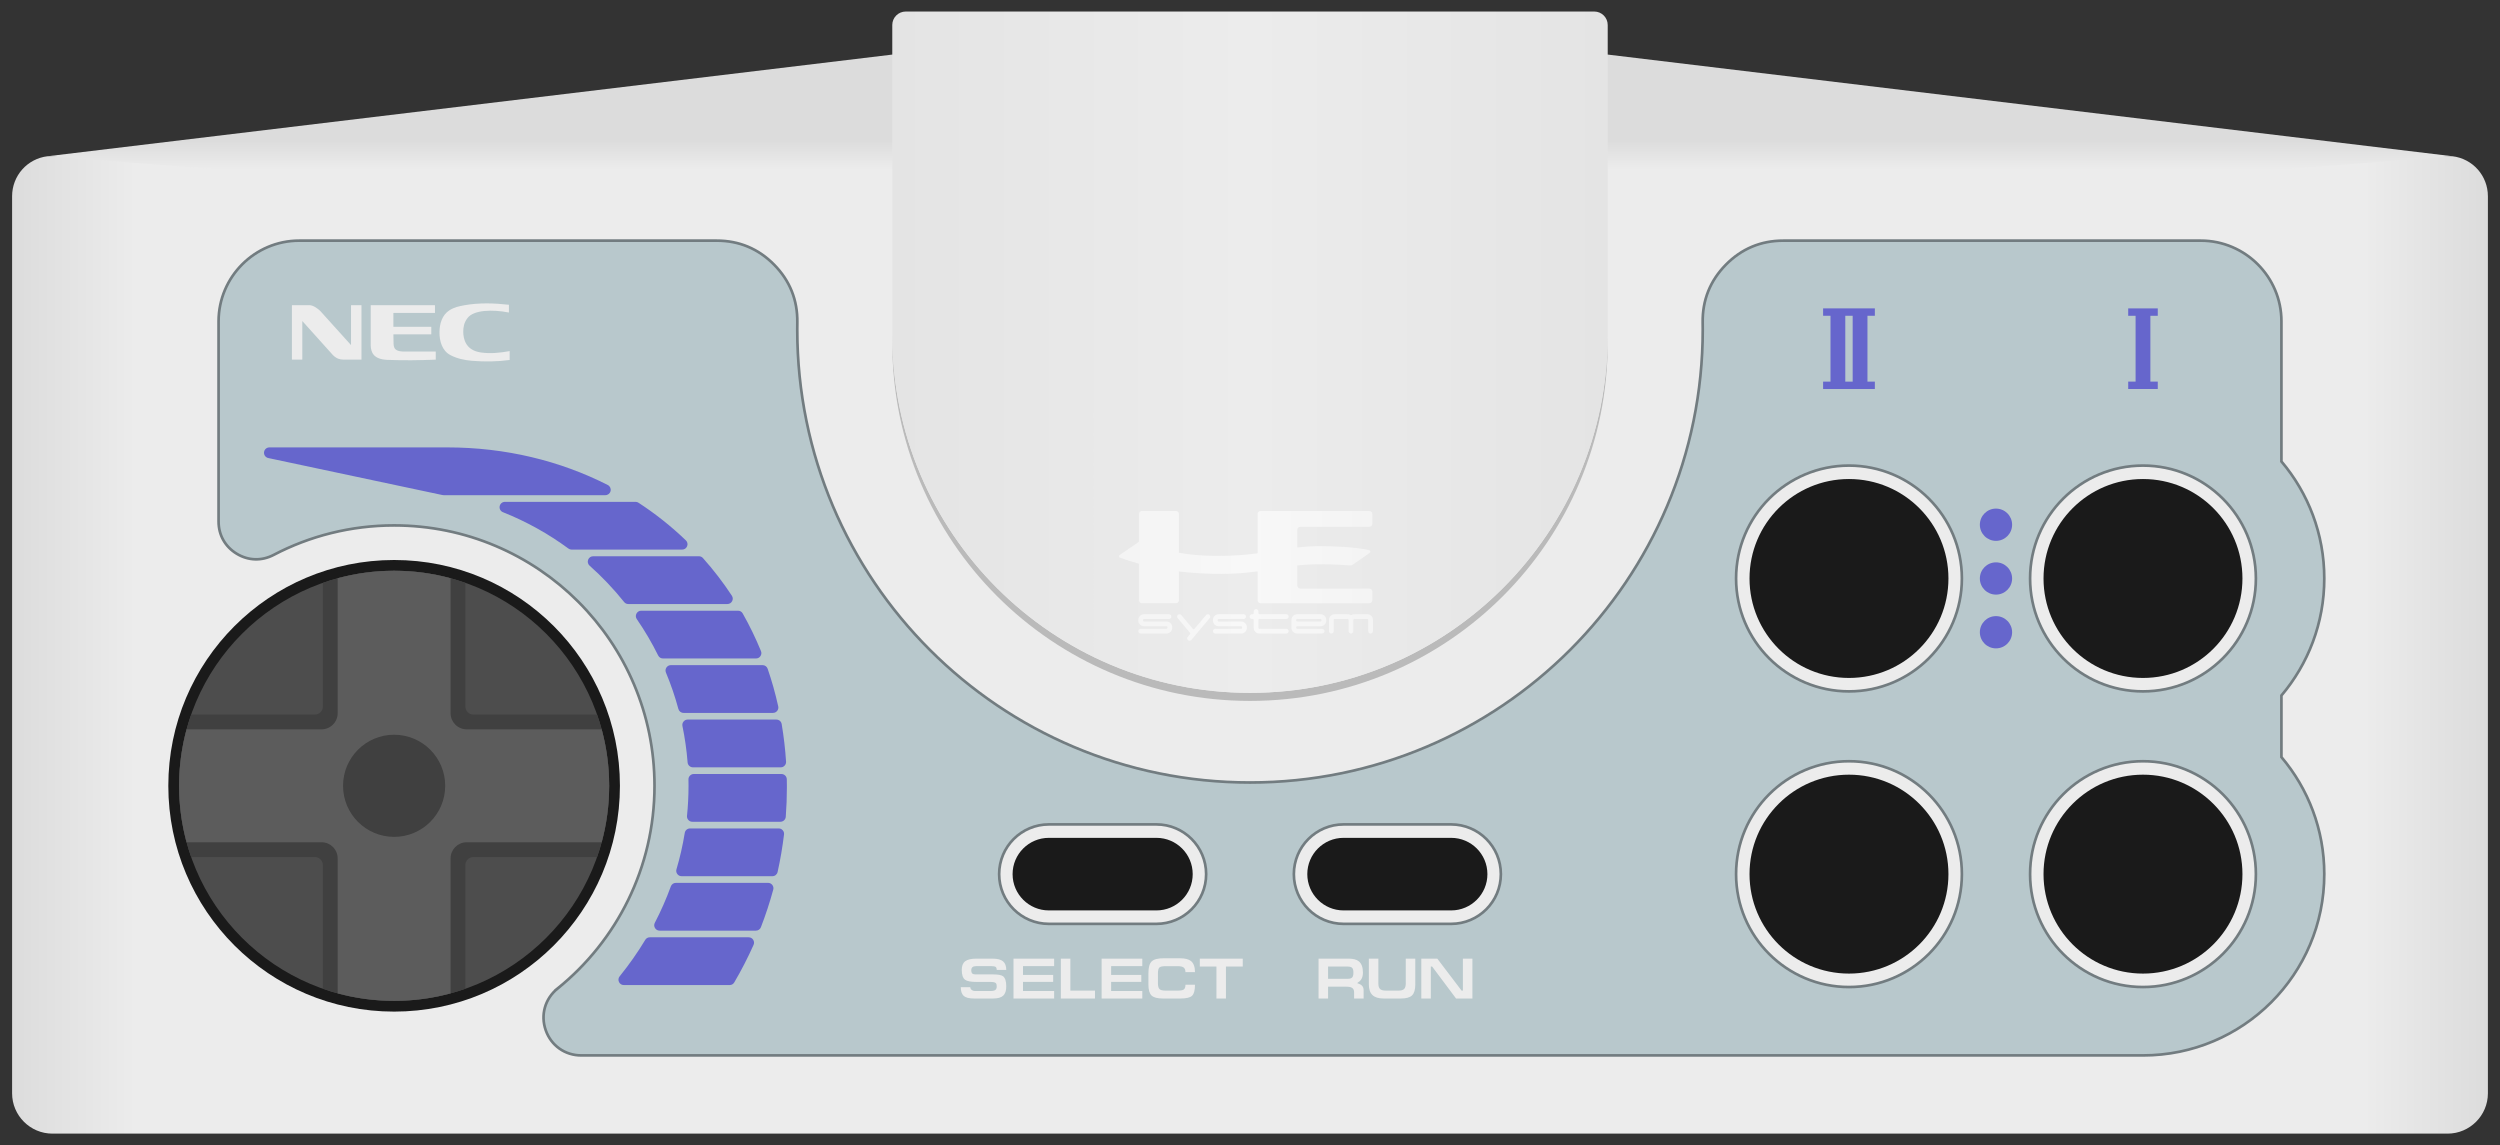 <?xml version="1.0" encoding="UTF-8"?>
<!DOCTYPE svg PUBLIC "-//W3C//DTD SVG 1.1//EN" "http://www.w3.org/Graphics/SVG/1.1/DTD/svg11.dtd">
<svg xml:space="preserve" viewBox="0 0 930 426" width="930px" height="426px" version="1.1" style="shape-rendering:geometricPrecision; fill-rule:evenodd; clip-rule:evenodd" xmlns="http://www.w3.org/2000/svg">
 <rect x="0" y="0" width="930" height="426" fill="#333333" stroke="none"/>
 <defs>
  <style type="text/css">
    .str0 {stroke:#727C80}
    .fil8 {fill:#1A1A1A}
    .fil10 {fill:#404040}
    .fil9 {fill:#4D4D4D}
    .fil11 {fill:#5C5C5C}
    .fil7 {fill:#6666CC}
    .fil5 {fill:#B8C8CC}
    .fil2 {fill:#BABABA}
    .fil6 {fill:#ECECEC}
    .fil1 {fill:url(#id0)}
    .fil3 {fill:url(#id1)}
    .fil0 {fill:url(#id2)}
    .fil4 {fill:url(#id3)}
  </style>
  <linearGradient id="id0" gradientUnits="userSpaceOnUse" x1="465" y1="63.017" x2="465" y2="20.305">
   <stop offset="0" style="stop-opacity:1; stop-color:#ECECEC"/>
   <stop offset="0.25" style="stop-opacity:1; stop-color:gainsboro"/>
   <stop offset="1" style="stop-opacity:1; stop-color:gainsboro"/>
  </linearGradient>
  <linearGradient id="id1" gradientUnits="userSpaceOnUse" x1="331.931" y1="131.015" x2="598.069" y2="131.015">
   <stop offset="0" style="stop-opacity:1; stop-color:#E4E4E4"/>
   <stop offset="0.5" style="stop-opacity:1; stop-color:#ECECEC"/>
   <stop offset="1" style="stop-opacity:1; stop-color:#E4E4E4"/>
  </linearGradient>
  <linearGradient id="id2" gradientUnits="userSpaceOnUse" x1="4.5" y1="239.915" x2="925.5" y2="239.915">
   <stop offset="0" style="stop-opacity:1; stop-color:gainsboro"/>
   <stop offset="0.05" style="stop-opacity:1; stop-color:#ECECEC"/>
   <stop offset="0.95" style="stop-opacity:1; stop-color:#ECECEC"/>
   <stop offset="1" style="stop-opacity:1; stop-color:gainsboro"/>
  </linearGradient>
  <linearGradient id="id3" gradientUnits="userSpaceOnUse" x1="418.485" y1="232.452" x2="508.491" y2="232.452">
   <stop offset="0" style="stop-opacity:1; stop-color:#F4F4F4"/>
   <stop offset="0.5" style="stop-opacity:1; stop-color:#F8F8F8"/>
   <stop offset="1" style="stop-opacity:1; stop-color:#F4F4F4"/>
  </linearGradient>
 </defs>
 <g>
  <g id="shell">
   <path class="fil0" d="M19.504 421.71l890.992 0c8.264,0 15.004,-6.74 15.004,-15.003l0 -333.69c0,-7.634 -5.632,-13.985 -13.211,-14.897l-894.578 0c-7.579,0.912 -13.211,7.263 -13.211,14.897l0 333.69c0,8.263 6.74,15.003 15.004,15.003z"/>
   <polygon class="fil1" points="912.289,58.12 598.069,20.305 331.931,20.305 17.711,58.12 81.312,63.017 848.688,63.017 "/>
   <path class="fil2" d="M465 260.743c73.492,0 133.069,-59.578 133.069,-133.07l0 -3.001c0,73.492 -59.577,133.07 -133.069,133.07 -73.492,0 -133.069,-59.578 -133.069,-133.07l0 3.001c0,73.492 59.577,133.07 133.069,133.07z"/>
   <path class="fil3" d="M465 257.742c73.492,0 133.069,-59.578 133.069,-133.07l0 -115.378c0,-2.756 -2.248,-5.004 -5.004,-5.004 -86.912,0 -169.218,0 -256.13,0 -2.756,0 -5.004,2.248 -5.004,5.004l0 115.378c0,73.492 59.577,133.07 133.069,133.07z"/>
   <path class="fil4" d="M509.393 224.403c-13.48,0 -26.961,0 -40.441,0 -0.617,0 -1.121,-0.503 -1.121,-1.12l0 -10.747c-3.96,0.545 -8.254,0.958 -13.403,0.958 -5.347,0 -10.642,-0.284 -15.861,-0.918l0 10.707c0,0.617 -0.503,1.12 -1.12,1.12l-12.645 0c-0.616,0 -1.12,-0.503 -1.12,-1.12l0 -13.589c-2.381,-0.649 -4.74,-1.39 -7.074,-2.231 -0.203,-0.073 -0.339,-0.243 -0.365,-0.456 -0.028,-0.215 0.061,-0.412 0.239,-0.535l7.2 -4.919 0 -10.346c0,-0.616 0.504,-1.121 1.12,-1.121l12.645 0c0.617,0 1.12,0.505 1.12,1.121l0 14.405c3.606,0.702 8.171,1.181 14.585,1.181 5.836,0 10.522,-0.408 14.679,-0.95l0 -14.636c0,-0.616 0.504,-1.121 1.121,-1.121 13.48,0 26.961,0 40.441,0 0.617,0 1.121,0.505 1.121,1.121l0 3.633c0,0.616 -0.504,1.12 -1.121,1.12l-25.678 0c-0.618,0 -1.121,0.504 -1.121,1.121l0 6.585c2.647,-0.299 5.422,-0.495 8.534,-0.495 4.596,0 12.698,0.249 18.201,1.487 0.221,0.05 0.382,0.216 0.426,0.439 0.045,0.223 -0.042,0.437 -0.228,0.568l-6.268 4.38c-0.327,0.228 -0.677,0.325 -1.076,0.299 -2.559,-0.173 -5.385,-0.404 -10.577,-0.44 -3.289,-0.023 -6.234,0.162 -9.012,0.459l0 7.477c0,0.618 0.503,1.121 1.121,1.121l25.678 0c0.617,0 1.121,0.503 1.121,1.12l0 3.202c0,0.617 -0.504,1.12 -1.121,1.12zm-74.526 4.089c0.484,0 0.877,0.393 0.877,0.878 0,0.484 -0.393,0.877 -0.877,0.877l-9.233 0c-0.232,0 -0.421,0.189 -0.421,0.421l0 0.117c0,0.231 0.189,0.42 0.421,0.42l8.329 0c1.157,0 2.1,0.944 2.1,2.1 0,0.089 0,0.178 0,0.267 0,1.157 -0.943,2.101 -2.1,2.101l-9.628 0c-0.484,0 -0.877,-0.394 -0.877,-0.878 0,-0.485 0.393,-0.877 0.877,-0.877l9.552 0c0.232,0 0.421,-0.189 0.421,-0.421l0 -0.116c0,-0.232 -0.189,-0.421 -0.421,-0.421l-8.329 0c-1.157,0 -2.1,-0.943 -2.1,-2.101l0 -0.266c0,-1.157 0.943,-2.101 2.1,-2.101l9.309 0zm74.993 7.181c0.485,0 0.878,-0.393 0.878,-0.878l0 -4.202c0,-1.157 -0.944,-2.101 -2.1,-2.101 -1.619,0 -3.236,0 -4.855,0 -0.455,0 -0.877,0.147 -1.222,0.395 -0.345,-0.248 -0.767,-0.395 -1.223,-0.395 -1.618,0 -3.237,0 -4.855,0 -1.157,0 -2.1,0.944 -2.1,2.101l0 4.202c0,0.485 0.393,0.878 0.877,0.878 0.485,0 0.878,-0.393 0.878,-0.878l0 -4.127c0,-0.232 0.189,-0.421 0.421,-0.421l4.703 0c0.232,0 0.421,0.189 0.421,0.421l0 4.127c0,0.485 0.393,0.878 0.878,0.878 0.484,0 0.877,-0.393 0.877,-0.878l0 -4.127c0,-0.232 0.189,-0.421 0.42,-0.421l4.704 0c0.233,0 0.421,0.189 0.421,0.421l0 4.127c0,0.485 0.393,0.878 0.877,0.878zm-47.229 -7.181c0.484,0 0.877,0.393 0.877,0.878 0,0.484 -0.393,0.877 -0.877,0.877l-9.234 0c-0.232,0 -0.421,0.189 -0.421,0.421l0 0.117c0,0.231 0.189,0.42 0.421,0.42l8.33 0c1.156,0 2.1,0.944 2.1,2.1 0,0.089 0,0.178 0,0.267 0,1.157 -0.944,2.101 -2.1,2.101l-9.628 0c-0.485,0 -0.878,-0.394 -0.878,-0.878 0,-0.485 0.393,-0.877 0.878,-0.877l9.552 0c0.232,0 0.42,-0.189 0.42,-0.421l0 -0.116c0,-0.232 -0.188,-0.421 -0.42,-0.421l-8.329 0c-1.157,0 -2.101,-0.943 -2.101,-2.101l0 -0.266c0,-1.157 0.944,-2.101 2.101,-2.101l9.309 0zm-13.981 0.314c0.311,-0.371 0.865,-0.42 1.236,-0.108 0.371,0.311 0.42,0.865 0.108,1.236l-6.82 8.128c-0.313,0.371 -0.866,0.419 -1.237,0.108 -0.371,-0.311 -0.42,-0.864 -0.108,-1.235l0.842 -1.004c0.133,-0.158 0.133,-0.383 0,-0.541l-4.579 -5.456c-0.311,-0.371 -0.262,-0.925 0.109,-1.236 0.371,-0.312 0.924,-0.263 1.236,0.108l4.284 5.106c0.083,0.098 0.194,0.15 0.323,0.15 0.128,0 0.239,-0.052 0.321,-0.15l4.285 -5.106zm43.18 5.112c0.485,0 0.877,0.392 0.877,0.877 0,0.485 -0.392,0.878 -0.877,0.878l-9.308 0c-1.157,0 -2.101,-0.944 -2.101,-2.101 0,-0.993 0,-1.986 0,-2.979 0,-1.157 0.944,-2.101 2.101,-2.101l8.761 0c1.157,0 2.101,0.944 2.101,2.101 0,0.089 0,0.177 0,0.266 0,1.158 -0.944,2.101 -2.101,2.101l-8.686 0c-0.232,0 -0.421,0.189 -0.421,0.421l0 0.116c0,0.232 0.189,0.421 0.421,0.421l9.233 0zm-9.233 -3.671l8.611 0c0.232,0 0.421,0.189 0.421,0.421l0 0.117c0,0.231 -0.189,0.42 -0.421,0.42l-8.611 0c-0.232,0 -0.421,-0.189 -0.421,-0.42l0 -0.117c0,-0.232 0.189,-0.421 0.421,-0.421zm-4.09 3.671c0.484,0 0.877,0.392 0.877,0.877 0,0.484 -0.393,0.878 -0.877,0.878l-10.027 0c-1.157,0 -2.1,-0.944 -2.1,-2.101l0 -2.904c0,-0.232 -0.189,-0.421 -0.42,-0.421l-0.218 0c-0.485,0 -0.878,-0.393 -0.878,-0.877 0,-0.485 0.393,-0.878 0.878,-0.878l0.217 0c0.232,0 0.421,-0.188 0.421,-0.42l0 -0.617c0,-0.485 0.393,-0.878 0.877,-0.878 0.485,0 0.878,0.393 0.878,0.878l0 0.617c0,0.232 0.189,0.42 0.421,0.42l9.951 0c0.484,0 0.877,0.393 0.877,0.878 0,0.484 -0.393,0.877 -0.877,0.877l-9.951 0c-0.232,0 -0.421,0.189 -0.421,0.421l0 2.829c0,0.232 0.189,0.421 0.421,0.421l9.951 0z"/>
  </g>
  <g id="onlay">
   <path class="fil5 str0" d="M207.426 367.716c21.987,-17.756 36.051,-44.935 36.051,-75.398 0,-53.496 -43.367,-96.863 -96.863,-96.863 -16.168,0 -31.411,3.962 -44.81,10.967 -4.466,2.335 -9.432,2.179 -13.742,-0.431 -4.311,-2.611 -6.75,-6.939 -6.75,-11.978l0 -74.491c0,-16.525 13.479,-30.003 30.004,-30.003l155.285 0c8.345,0 15.527,3.007 21.382,8.954 5.854,5.947 8.749,13.176 8.618,21.52 -0.013,0.891 -0.021,1.784 -0.021,2.679 0,93.016 75.404,168.42 168.42,168.42 93.016,0 168.42,-75.404 168.42,-168.42 0,-0.895 -0.008,-1.788 -0.021,-2.679 -0.131,-8.344 2.764,-15.573 8.618,-21.52 5.855,-5.947 13.037,-8.954 21.382,-8.954l155.285 0c16.525,0 30.004,13.478 30.004,30.003l0 52.14c9.941,11.748 15.939,26.94 15.939,43.535 0,16.594 -5.998,31.786 -15.939,43.534l0 22.912c9.941,11.748 15.939,26.94 15.939,43.535 0,37.244 -30.192,67.436 -67.436,67.436l-580.967 0c-6.045,0 -11.189,-3.638 -13.203,-9.337 -2.015,-5.7 -0.298,-11.763 4.405,-15.561z"/>
   <g>
    <path class="fil6" d="M108.594 113.528l6.519 0c1.491,0 3.249,1.393 4.032,2.159l11.438 12.681 0 -14.84 3.885 0 0 20.247 -6.802 0c-1.211,-0.041 -2.401,-0.29 -3.787,-1.652l-11.419 -12.705 0 14.357 -3.866 0 0 -20.247zm81 20.385c-4.653,0.635 -9.361,0.698 -14.078,0.301 -2.761,-0.244 -5.466,-0.812 -7.945,-2.106 -3.13,-1.622 -4.127,-5.268 -4.085,-8.572 0.034,-3.05 0.942,-6.307 3.663,-8.08 1.784,-1.171 3.69,-1.555 5.715,-1.922 5.526,-0.975 11.064,-0.755 16.456,-0.164l0 2.888c-6.359,-1.236 -13.076,-0.928 -15.358,1.994 -1.426,1.817 -1.629,3.625 -1.629,5.148 0,2.743 0.938,6.906 6.514,7.715 3.637,0.534 7.237,0.128 10.747,-0.511l0 3.309 0 0zm-39.82 -3.149l12.322 0 0 3.025c-6.059,0.233 -11.881,0.335 -18.003,0.08 -5.194,-0.214 -6.089,-2.826 -6.189,-5.335l0 -15.006 23.902 0 0 2.883 -15.463 0 0 5.154 14.093 0 0 2.814 -14.093 0c0,1.522 0.05,3.249 0.065,3.56 0.082,1.962 0.993,2.685 3.366,2.825l0 0zm0 0l0 0 0 0z"/>
   </g>
   <path class="fil7" d="M166.39 166.432l-66.181 0c-1.027,0 -1.881,0.768 -1.988,1.79 -0.108,1.023 0.567,1.952 1.573,2.166l64.808 13.771c0.144,0.031 0.269,0.044 0.416,0.044l60.171 0c0.936,0 1.726,-0.623 1.944,-1.533 0.219,-0.911 -0.203,-1.825 -1.037,-2.249 -17.78,-9.042 -38.108,-13.989 -59.706,-13.989zm20.712 24.107c8.727,3.474 16.903,8.038 24.358,13.523 0.358,0.264 0.74,0.389 1.185,0.389l41.11 0c0.833,0 1.544,-0.48 1.855,-1.253 0.311,-0.773 0.131,-1.612 -0.47,-2.189 -5.419,-5.203 -11.317,-9.888 -17.628,-14.003 -0.34,-0.221 -0.687,-0.324 -1.092,-0.324l-48.578 0c-0.968,0 -1.781,0.671 -1.964,1.622 -0.183,0.951 0.324,1.877 1.224,2.235zm32.225 19.886c4.655,4.134 8.955,8.661 12.848,13.526 0.393,0.49 0.933,0.75 1.561,0.75l36.85 0c0.754,0 1.401,-0.386 1.759,-1.05 0.359,-0.664 0.326,-1.417 -0.088,-2.047 -3.255,-4.959 -6.854,-9.635 -10.762,-14.007 -0.393,-0.44 -0.901,-0.667 -1.491,-0.667l-39.349 0c-0.847,0 -1.568,0.497 -1.869,1.289 -0.301,0.792 -0.092,1.643 0.541,2.206zm17.566 19.887c2.957,4.297 5.615,8.815 7.945,13.525 0.345,0.698 1.013,1.113 1.792,1.113l34.602 0c0.686,0 1.277,-0.315 1.66,-0.885 0.383,-0.571 0.451,-1.237 0.191,-1.872 -1.989,-4.859 -4.263,-9.532 -6.801,-14.001 -0.365,-0.643 -0.999,-1.013 -1.739,-1.013l-36.002 0c-0.762,0 -1.416,0.395 -1.77,1.069 -0.355,0.675 -0.31,1.437 0.122,2.064zm10.84 19.885c1.822,4.372 3.37,8.887 4.622,13.523 0.239,0.885 1.014,1.479 1.931,1.479l33.263 0c0.627,0 1.167,-0.259 1.559,-0.748 0.393,-0.489 0.529,-1.072 0.393,-1.685 -1.064,-4.802 -2.378,-9.47 -3.935,-13.989 -0.283,-0.822 -1.022,-1.349 -1.891,-1.349l-34.096 0c-0.69,0 -1.282,0.317 -1.665,0.89 -0.382,0.574 -0.447,1.243 -0.181,1.879zm6.136 19.884c0.911,4.416 1.556,8.931 1.919,13.524 0.082,1.043 0.947,1.843 1.993,1.843l32.637 0c0.573,0 1.067,-0.214 1.459,-0.633 0.392,-0.419 0.574,-0.925 0.536,-1.498 -0.312,-4.765 -0.862,-9.426 -1.631,-13.974 -0.164,-0.97 -0.988,-1.666 -1.972,-1.666l-32.983 0c-0.622,0 -1.157,0.255 -1.55,0.737 -0.393,0.482 -0.534,1.058 -0.408,1.667zm2.238 19.89c0.017,0.78 0.026,1.562 0.026,2.347 0,3.787 -0.193,7.515 -0.566,11.176 -0.059,0.583 0.112,1.108 0.505,1.543 0.393,0.435 0.898,0.659 1.484,0.659l32.756 0c1.048,0 1.915,-0.804 1.994,-1.849 0.276,-3.656 0.418,-7.352 0.418,-11.081 0,-0.966 -0.013,-1.928 -0.034,-2.885 -0.025,-1.085 -0.914,-1.955 -1.999,-1.955l-32.585 0c-0.559,0 -1.039,0.202 -1.43,0.602 -0.391,0.399 -0.582,0.884 -0.569,1.443zm-1.379 19.884c-0.749,4.626 -1.786,9.138 -3.084,13.524 -0.185,0.625 -0.074,1.242 0.315,1.764 0.39,0.522 0.951,0.803 1.602,0.803l33.758 0c0.949,0 1.747,-0.641 1.953,-1.566 1.015,-4.573 1.815,-9.233 2.389,-13.965 0.071,-0.589 -0.096,-1.123 -0.489,-1.567 -0.393,-0.444 -0.903,-0.674 -1.496,-0.674l-32.974 0c-0.989,0 -1.816,0.705 -1.974,1.681zm-5.18 19.886c-1.698,4.674 -3.695,9.19 -5.952,13.531 -0.332,0.638 -0.308,1.346 0.065,1.96 0.373,0.615 0.991,0.962 1.709,0.962l35.828 0c0.843,0 1.561,-0.492 1.865,-1.278 1.755,-4.54 3.288,-9.201 4.586,-13.967 0.169,-0.621 0.05,-1.228 -0.341,-1.739 -0.391,-0.512 -0.945,-0.786 -1.589,-0.786l-34.291 0c-0.857,0 -1.587,0.511 -1.88,1.317zm-9.522 19.899c-2.87,4.762 -6.058,9.284 -9.509,13.545 -0.498,0.614 -0.591,1.407 -0.251,2.12 0.339,0.712 1.015,1.138 1.804,1.138l39.353 0c0.729,0 1.355,-0.358 1.724,-0.986 2.637,-4.489 5.039,-9.154 7.186,-13.971 0.283,-0.637 0.23,-1.317 -0.15,-1.902 -0.38,-0.585 -0.979,-0.911 -1.677,-0.911l-36.768 0c-0.721,0 -1.34,0.35 -1.712,0.967z"/>
   <path class="fil7" d="M678.196 144.715l0 -2.75 2.75 0 0 -24.5 -2.75 0 0 -2.75 19.25 0 0 2.75 -2.75 0 0 24.5 2.75 0 0 2.75 -19.25 0zm8.25 -2.75l2.75 0 0 -24.5 -2.75 0 0 24.5z"/>
   <path class="fil7" d="M791.69 144.715l0 -2.75 2.75 0 0 -24.5 -2.75 0 0 -2.749c5.5,0 5.5,0 11,0l0 2.749 -2.75 0 0 24.5 2.75 0 0 2.75c-5.5,0 -5.5,0 -11,0z"/>
   <path class="fil7" d="M742.506 189.197c3.313,0 6,2.686 6,6 0,3.313 -2.687,6 -6,6 -3.314,0 -6,-2.687 -6,-6 0,-3.314 2.686,-6 6,-6zm0 39.999c3.313,0 6,2.687 6,6 0,3.314 -2.687,6 -6,6 -3.314,0 -6,-2.686 -6,-6 0,-3.313 2.686,-6 6,-6zm0 -19.999c3.313,0 6,2.686 6,6 0,3.313 -2.687,6 -6,6 -3.314,0 -6,-2.687 -6,-6 0,-3.314 2.686,-6 6,-6z"/>
   <path class="fil6" d="M369.272 356.617c1.778,0 3.065,0.335 3.862,1.007 0.796,0.672 1.194,1.738 1.194,3.196l-3.541 0c0,-0.505 -0.121,-0.868 -0.363,-1.084 -0.241,-0.217 -0.725,-0.324 -1.45,-0.324l-5.952 0c-0.541,0 -0.96,0.121 -1.259,0.366 -0.299,0.242 -0.448,0.636 -0.448,1.181 0,0.629 0.157,1.052 0.469,1.269 0.242,0.171 0.654,0.256 1.238,0.256l6.464 0c1.82,0 3.036,0.228 3.648,0.683 0.796,0.597 1.194,1.855 1.194,3.775 0,1.579 -0.377,2.724 -1.13,3.435 -0.754,0.711 -1.999,1.067 -3.734,1.067l-7.146 0c-1.835,0 -3.112,-0.331 -3.83,-0.992 -0.718,-0.661 -1.077,-1.732 -1.077,-3.211l3.541 0c0,0.384 0.167,0.715 0.502,0.992 0.334,0.278 0.75,0.416 1.248,0.416l5.93 0c0.768,0 1.319,-0.135 1.653,-0.405 0.335,-0.271 0.502,-0.704 0.502,-1.302 0,-0.597 -0.121,-1.009 -0.363,-1.237 -0.313,-0.284 -0.946,-0.426 -1.898,-0.426l-5.248 0c-2.119,0 -3.542,-0.271 -4.267,-0.815 -0.825,-0.611 -1.237,-1.831 -1.237,-3.655 0,-1.497 0.423,-2.57 1.269,-3.218 0.846,-0.65 2.251,-0.974 4.213,-0.974l6.016 0zm7.744 14.827l0 -14.827 15.125 0 0 2.795 -11.584 0 0 3.264 11.221 0 0 2.581 -11.221 0 0 3.392 11.584 0 0 2.795 -15.125 0zm17.621 0l0 -14.827 3.541 0 0 11.883 9.152 0 0 2.944 -12.693 0zm15.168 0l0 -14.827 15.125 0 0 2.795 -11.584 0 0 3.264 11.221 0 0 2.581 -11.221 0 0 3.392 11.584 0 0 2.795 -15.125 0zm31.189 -5.12l3.541 0c0,2.005 -0.352,3.36 -1.056,4.064 -0.7,0.704 -2.133,1.056 -4.291,1.056l-6.585 0c-2.044,0 -3.456,-0.374 -4.228,-1.12 -0.775,-0.747 -1.162,-2.116 -1.162,-4.107l0 -4.202c0,-2.148 0.409,-3.609 1.226,-4.384 0.818,-0.775 2.322,-1.163 4.512,-1.163l5.888 0c1.92,0 3.307,0.334 4.16,1.003 1.024,0.796 1.536,2.183 1.536,4.16l-3.541 0c0,-0.783 -0.217,-1.348 -0.651,-1.697 -0.433,-0.348 -1.162,-0.522 -2.186,-0.522l-4.544 0c-1.181,0 -1.952,0.167 -2.315,0.501 -0.363,0.334 -0.544,1.077 -0.544,2.229l0 3.67c0,1.095 0.22,1.827 0.661,2.197 0.384,0.327 1.117,0.491 2.198,0.491l4.544 0c1.095,0 1.827,-0.135 2.197,-0.406 0.427,-0.313 0.64,-0.903 0.64,-1.77zm5.333 -9.707l15.979 0 0 2.944 -6.251 0 0 11.883 -3.541 0 0 -11.883 -6.187 0 0 -2.944z"/>
   <path class="fil6" d="M494.041 359.562l0 4.543 7.402 0c0.754,0 1.28,-0.17 1.579,-0.515 0.299,-0.341 0.448,-0.928 0.448,-1.756 0,-0.815 -0.135,-1.387 -0.405,-1.714 -0.313,-0.373 -0.854,-0.558 -1.622,-0.558l-7.402 0zm13.226 11.882l-3.541 0 0 -2.304c0,-0.725 -0.221,-1.255 -0.661,-1.589 -0.441,-0.334 -1.159,-0.501 -2.155,-0.501l-6.869 0 0 4.394 -3.542 0 0 -14.827 11.243 0c1.692,0 2.951,0.342 3.776,1.028 0.996,0.825 1.493,2.222 1.493,4.189 0,1.027 -0.22,1.877 -0.661,2.545 -0.327,0.484 -0.825,0.928 -1.493,1.327 0.81,0.27 1.394,0.576 1.749,0.917 0.441,0.427 0.661,1.01 0.661,1.749l0 3.072zm1.942 -14.827l3.541 0 0 9.213c0,0.996 0.21,1.693 0.629,2.084 0.42,0.391 1.12,0.586 2.102,0.586l4.885 0c0.896,0 1.55,-0.199 1.963,-0.597 0.412,-0.398 0.618,-1.099 0.618,-2.094l0 -9.192 3.542 0 0 9.551c0,1.952 -0.399,3.317 -1.195,4.103 -0.797,0.782 -2.162,1.173 -4.096,1.173l-6.507 0c-1.877,0 -3.26,-0.43 -4.149,-1.294 -0.889,-0.861 -1.333,-2.187 -1.333,-3.982l0 -9.551zm19.52 0l5.952 0 9.024 11.883 0.49 0 0 -11.883 3.542 0 0 14.827 -6.081 0 -8.895 -11.882 -0.491 0 0 11.882 -3.541 0 0 -14.827z"/>
  </g>
  <g>
   <circle class="fil8" cx="146.614" cy="292.318" r="84"/>
   <path class="fil6 str0" d="M687.821 283.178c23.196,0 42,18.804 42,42 0,23.196 -18.804,42 -42,42 -23.196,0 -42,-18.804 -42,-42 0,-23.196 18.804,-42 42,-42zm109.37 0c23.196,0 42,18.804 42,42 0,23.196 -18.804,42 -42,42 -23.196,0 -42,-18.804 -42,-42 0,-23.196 18.804,-42 42,-42z"/>
   <path class="fil8" d="M687.821 288.178c20.435,0 37,16.565 37,37 0,20.435 -16.565,37 -37,37 -20.435,0 -37,-16.565 -37,-37 0,-20.435 16.565,-37 37,-37zm109.37 0c20.435,0 37,16.565 37,37 0,20.435 -16.565,37 -37,37 -20.435,0 -37,-16.565 -37,-37 0,-20.435 16.565,-37 37,-37z"/>
   <path class="fil6 str0" d="M687.821 173.197c23.196,0 42,18.803 42,42 0,23.196 -18.804,42 -42,42 -23.196,0 -42,-18.804 -42,-42 0,-23.197 18.804,-42 42,-42zm109.37 0c23.196,0 42,18.803 42,42 0,23.196 -18.804,42 -42,42 -23.196,0 -42,-18.804 -42,-42 0,-23.197 18.804,-42 42,-42z"/>
   <path class="fil8" d="M687.821 178.196c20.435,0 37,16.566 37,37.001 0,20.434 -16.565,37 -37,37 -20.435,0 -37,-16.566 -37,-37 0,-20.435 16.565,-37.001 37,-37.001zm109.37 0c20.435,0 37,16.566 37,37.001 0,20.434 -16.565,37 -37,37 -20.435,0 -37,-16.566 -37,-37 0,-20.435 16.565,-37.001 37,-37.001z"/>
   <path class="fil6 str0" d="M430.184 343.678c10.218,0 18.501,-8.283 18.501,-18.5 0,-10.217 -8.283,-18.5 -18.501,-18.5 -21.381,0 -18.755,0 -40.001,0 -10.217,0 -18.5,8.282 -18.5,18.5 0,10.217 8.283,18.5 18.5,18.5 21.616,0 16.69,0 40.001,0zm69.632 0c23.311,0 18.385,0 40.001,0 10.217,0 18.5,-8.283 18.5,-18.5 0,-10.218 -8.283,-18.5 -18.5,-18.5 -21.246,0 -18.62,0 -40.001,0 -10.218,0 -18.501,8.283 -18.501,18.5 0,10.217 8.283,18.5 18.501,18.5z"/>
   <path class="fil8" d="M499.816 311.678c-7.456,0 -13.501,6.044 -13.501,13.5 0,7.456 6.045,13.5 13.501,13.5 16.308,0 23.27,0 40.001,0 7.455,0 13.5,-6.044 13.5,-13.5 0,-7.456 -6.045,-13.5 -13.5,-13.5 -20.312,0 -24.795,0 -40.001,0zm-109.633 0c-7.455,0 -13.5,6.044 -13.5,13.5 0,7.456 6.045,13.5 13.5,13.5 16.309,0 23.271,0 40.001,0 7.456,0 13.501,-6.044 13.501,-13.5 0,-7.456 -6.045,-13.5 -13.501,-13.5 -20.311,0 -24.794,0 -40.001,0z"/>
  </g>
  <g id="dpad">
   <circle class="fil9" cx="146.614" cy="292.318" r="80"/>
   <path class="fil10" d="M146.614 212.318c9.289,0 18.205,1.589 26.499,4.5l0 45.996c0,1.654 1.35,3.004 3.004,3.004l45.996 0c2.912,8.293 4.5,17.211 4.5,26.5 0,9.289 -1.588,18.205 -4.499,26.5l-45.997 0c-1.654,0 -3.004,1.349 -3.004,3.003l0 45.997c-8.293,2.911 -17.21,4.5 -26.499,4.5 -9.289,0 -18.206,-1.589 -26.501,-4.5l0 -45.997c0,-1.654 -1.349,-3.003 -3.003,-3.003l-45.997 0c-2.911,-8.294 -4.5,-17.211 -4.5,-26.5 0,-9.289 1.589,-18.206 4.5,-26.5l45.997 0c1.654,0 3.003,-1.35 3.003,-3.004l0 -45.996c8.294,-2.912 17.212,-4.5 26.501,-4.5z"/>
   <path class="fil11" d="M146.614 212.318c7.267,0 14.307,0.975 20.999,2.791l0 50.205c0,3.307 2.697,6.004 6.004,6.004l50.205 0c1.816,6.692 2.791,13.732 2.791,21 0,7.268 -0.975,14.307 -2.791,21l-50.205 0c-3.307,0 -6.004,2.696 -6.004,6.003l0 50.206c-6.692,1.816 -13.732,2.791 -20.999,2.791 -7.268,0 -14.308,-0.975 -21.001,-2.791l0 -50.206c0,-3.307 -2.696,-6.003 -6.003,-6.003l-50.205 0c-1.817,-6.693 -2.792,-13.732 -2.792,-21 0,-7.268 0.975,-14.308 2.792,-21l50.205 0c3.307,0 6.003,-2.697 6.003,-6.004l0 -50.205c6.693,-1.816 13.733,-2.791 21.001,-2.791z"/>
   <circle class="fil10" cx="146.614" cy="292.318" r="19"/>
  </g>
 </g>
</svg>
